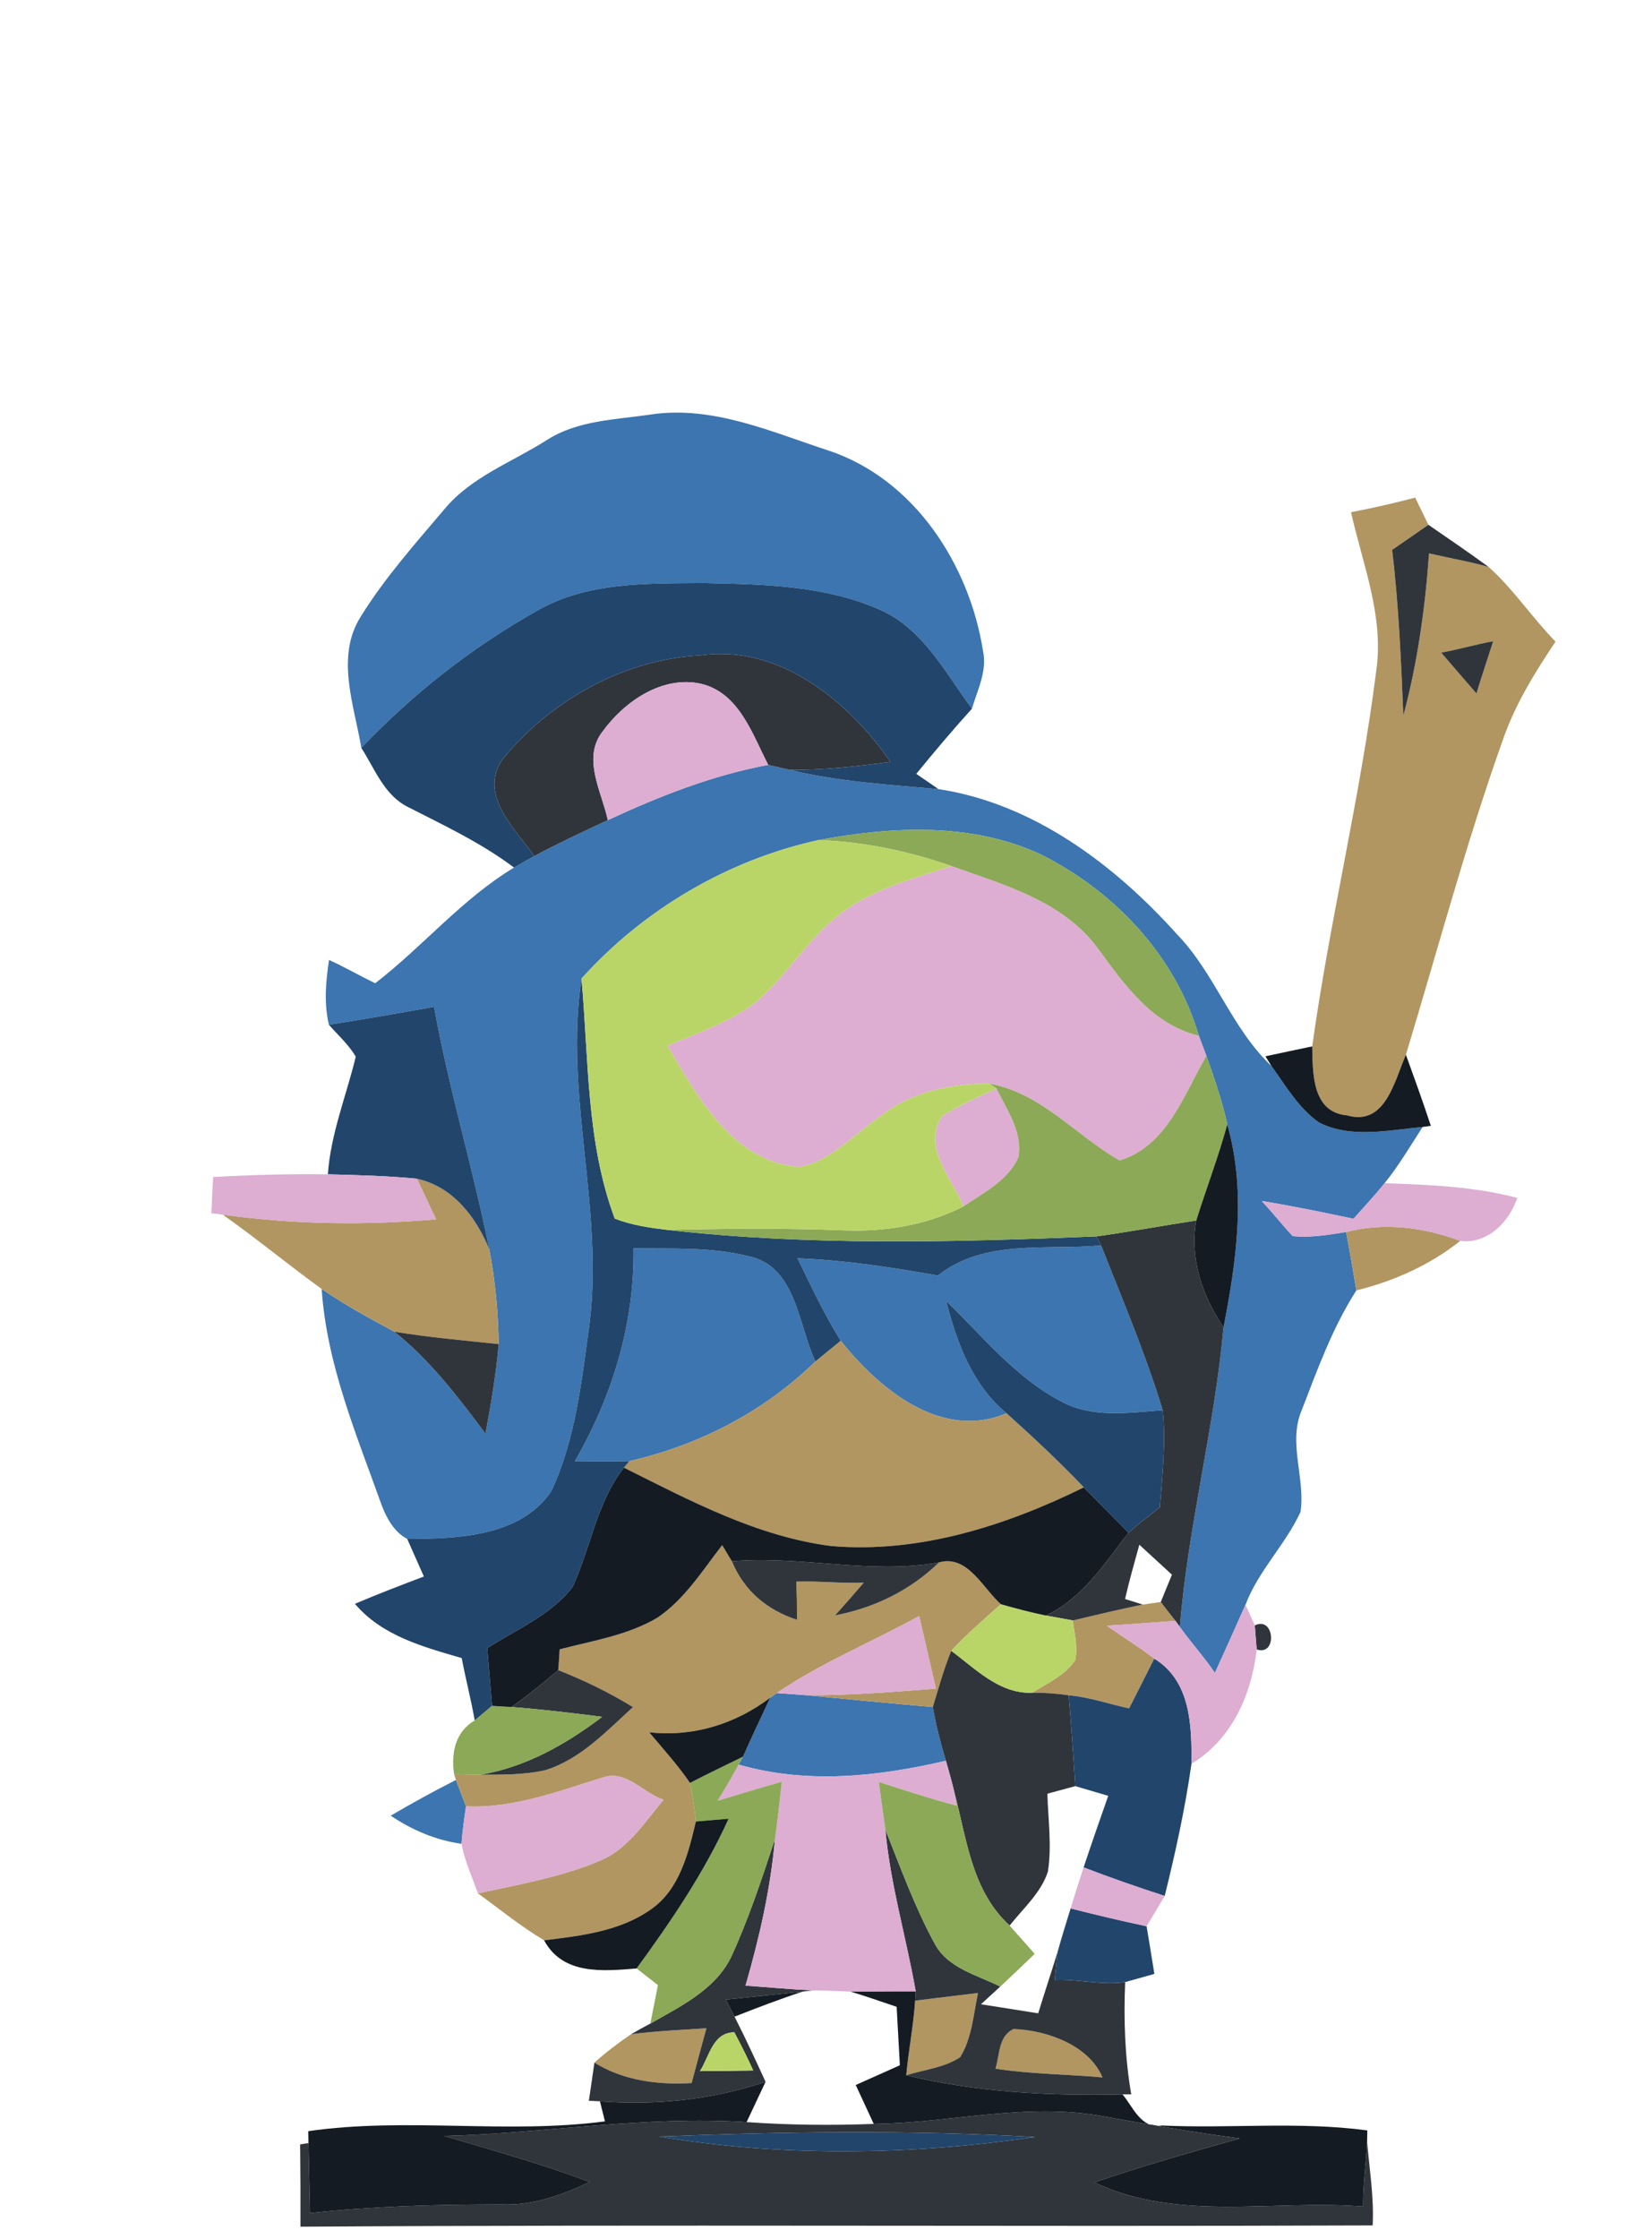 <?xml version="1.0" encoding="UTF-8" ?>
<!DOCTYPE svg PUBLIC "-//W3C//DTD SVG 1.1//EN" "http://www.w3.org/Graphics/SVG/1.1/DTD/svg11.dtd">
<svg width="155pt" height="210pt" viewBox="0 0 155 210" version="1.1" xmlns="http://www.w3.org/2000/svg">
<g id="#3c75afff">
<path fill="#3c75af" opacity="1.00" d=" M 51.28 41.29 C 54.19 39.40 57.78 39.37 61.10 38.87 C 66.90 38.02 72.40 40.52 77.78 42.27 C 85.80 44.96 90.95 52.96 92.23 61.04 C 92.64 62.93 91.71 64.71 91.19 66.47 C 88.73 63.14 86.66 59.08 82.72 57.26 C 77.49 54.89 71.62 54.80 65.99 54.68 C 60.73 54.73 55.10 54.56 50.39 57.28 C 44.28 60.71 38.73 65.08 33.90 70.14 C 33.23 66.12 31.46 61.58 33.86 57.81 C 36.11 54.18 38.97 50.98 41.72 47.73 C 44.24 44.71 48.04 43.35 51.28 41.29 Z" />
<path fill="#3c75af" opacity="1.00" d=" M 72.08 71.74 C 72.59 71.86 73.59 72.09 74.09 72.20 C 78.66 73.32 83.37 73.59 88.05 74.01 C 96.91 75.35 104.53 81.06 110.40 87.59 C 113.99 91.28 115.54 96.44 119.30 99.99 C 120.65 101.85 121.84 103.94 123.76 105.28 C 126.78 106.81 130.28 105.99 133.48 105.70 C 132.32 107.48 131.25 109.32 129.91 110.97 C 128.99 112.13 127.97 113.20 126.99 114.31 C 124.13 113.70 121.27 113.11 118.38 112.64 C 119.38 113.70 120.29 114.86 121.28 115.93 C 122.96 116.11 124.64 115.81 126.30 115.55 C 126.65 117.37 126.95 119.20 127.26 121.03 C 125.04 124.49 123.63 128.38 122.16 132.20 C 120.80 135.29 122.50 138.62 122.02 141.81 C 120.60 144.88 118.07 147.31 116.86 150.51 C 115.91 152.64 114.96 154.77 113.99 156.90 C 112.97 155.40 111.75 154.06 110.70 152.59 C 111.47 143.14 113.94 133.94 114.80 124.50 C 116.01 118.24 116.95 111.72 115.15 105.46 C 114.67 103.27 113.94 101.14 113.19 99.03 C 113.01 98.56 112.66 97.61 112.48 97.14 C 110.30 89.67 104.60 83.63 97.74 80.18 C 91.23 77.11 83.71 77.50 76.80 78.79 C 68.29 80.65 60.39 85.30 54.56 91.78 C 52.92 102.58 56.66 113.34 55.31 124.16 C 54.58 129.47 54.02 134.99 51.71 139.89 C 48.76 144.16 42.90 144.30 38.21 144.34 C 37.00 143.69 36.32 142.47 35.84 141.25 C 33.47 134.61 30.66 128.01 30.18 120.89 C 32.35 122.39 34.68 123.65 37.00 124.90 C 40.37 127.58 42.99 131.04 45.55 134.46 C 46.07 131.68 46.54 128.88 46.79 126.06 C 46.74 123.08 46.47 120.10 45.91 117.18 C 44.38 109.55 42.10 102.09 40.73 94.43 C 37.45 95.02 34.16 95.59 30.86 96.11 C 30.38 94.10 30.57 92.06 30.87 90.03 C 32.34 90.70 33.74 91.51 35.20 92.22 C 39.68 88.77 43.35 84.31 48.23 81.37 C 48.86 81.00 49.49 80.64 50.13 80.29 C 52.39 79.08 54.71 77.99 57.03 76.92 C 61.86 74.68 66.84 72.71 72.08 71.74 Z" />
<path fill="#3c75af" opacity="1.00" d=" M 59.44 117.08 C 63.04 117.13 66.71 116.94 70.23 117.82 C 74.72 118.74 74.88 124.28 76.51 127.69 C 71.67 132.40 65.62 135.53 59.05 137.04 C 57.35 137.08 55.64 137.06 53.94 137.04 C 57.45 130.96 59.54 124.15 59.44 117.08 Z" />
<path fill="#3c75af" opacity="1.00" d=" M 88.00 119.63 C 92.35 116.18 98.15 117.28 103.31 116.81 C 105.33 121.92 107.49 126.99 109.09 132.26 C 105.90 132.50 102.45 133.04 99.51 131.41 C 95.24 129.16 92.18 125.31 88.77 122.01 C 89.78 125.93 91.22 129.89 94.44 132.55 C 88.32 135.14 82.49 130.27 78.88 125.75 C 77.34 123.27 76.09 120.63 74.83 118.01 C 79.26 118.19 83.64 118.86 88.00 119.63 Z" />
<path fill="#3c75af" opacity="1.00" d=" M 72.27 159.22 L 72.88 158.79 C 73.57 158.84 74.94 158.94 75.63 158.99 C 79.59 159.38 83.55 159.76 87.52 160.10 C 87.82 161.81 88.25 163.48 88.75 165.14 C 82.37 166.63 75.70 167.35 69.30 165.50 L 69.71 164.76 C 70.53 162.90 71.41 161.06 72.27 159.22 Z" />
<path fill="#3c75af" opacity="1.00" d=" M 36.66 170.29 C 38.67 169.11 40.71 167.99 42.78 166.94 C 43.02 167.56 43.48 168.80 43.72 169.42 C 43.55 170.59 43.39 171.75 43.30 172.93 C 40.89 172.59 38.66 171.64 36.66 170.29 Z" />
</g>
<g id="#b19662ff">
<path fill="#b19662" opacity="1.00" d=" M 126.76 48.04 C 128.78 47.65 130.79 47.20 132.78 46.67 C 133.09 47.31 133.71 48.58 134.02 49.22 C 132.89 50.01 131.75 50.79 130.62 51.57 C 131.23 56.74 131.46 61.94 131.67 67.13 C 133.00 62.15 133.72 57.03 134.08 51.90 C 135.94 52.34 137.84 52.65 139.68 53.18 C 142.02 55.28 143.76 57.94 145.95 60.18 C 144.06 62.99 142.26 65.90 141.11 69.10 C 137.60 78.90 134.93 88.97 131.91 98.92 C 130.84 101.36 129.99 105.65 126.39 104.61 C 123.09 104.32 123.17 100.64 123.12 98.14 C 124.75 86.38 127.62 74.82 129.11 63.04 C 129.90 57.89 127.87 52.98 126.76 48.04 M 135.22 61.21 C 136.32 62.49 137.42 63.77 138.53 65.04 C 139.03 63.40 139.58 61.77 140.10 60.14 C 138.46 60.44 136.86 60.91 135.22 61.21 Z" />
<path fill="#b19662" opacity="1.00" d=" M 39.11 110.55 C 42.50 111.29 44.65 114.13 45.91 117.18 C 46.47 120.10 46.74 123.08 46.79 126.06 C 43.52 125.72 40.24 125.43 37.00 124.90 C 34.68 123.65 32.35 122.39 30.18 120.89 C 27.04 118.62 24.06 116.15 20.90 113.92 C 27.53 114.84 34.25 114.94 40.91 114.36 C 40.32 113.09 39.71 111.82 39.11 110.55 Z" />
<path fill="#b19662" opacity="1.00" d=" M 126.30 115.55 C 129.88 114.62 133.58 115.10 137.01 116.38 C 134.15 118.66 130.79 120.15 127.26 121.03 C 126.95 119.20 126.65 117.37 126.30 115.55 Z" />
<path fill="#b19662" opacity="1.00" d=" M 76.51 127.69 C 77.29 127.04 78.08 126.39 78.88 125.75 C 82.49 130.27 88.32 135.14 94.44 132.55 C 96.93 134.79 99.38 137.07 101.69 139.50 C 94.37 143.10 86.23 145.71 77.98 145.00 C 71.03 144.11 64.73 140.74 58.54 137.65 L 59.05 137.04 C 65.62 135.53 71.67 132.40 76.51 127.69 Z" />
<path fill="#b19662" opacity="1.00" d=" M 61.67 151.73 C 64.23 150.01 65.89 147.32 67.76 144.92 C 67.98 145.30 68.44 146.05 68.67 146.43 C 69.80 149.19 71.99 151.02 74.78 151.92 C 74.78 150.72 74.76 149.53 74.72 148.34 C 76.83 148.27 78.93 148.52 81.04 148.44 C 80.16 149.47 79.26 150.50 78.34 151.51 C 82.03 150.80 85.40 149.17 88.10 146.54 C 90.77 145.77 92.23 148.98 93.91 150.46 C 92.32 151.88 90.70 153.26 89.25 154.83 C 88.54 156.54 88.07 158.34 87.52 160.10 C 83.55 159.76 79.59 159.38 75.63 158.99 C 79.69 159.02 83.75 158.69 87.81 158.37 C 87.28 156.10 86.76 153.84 86.24 151.57 C 81.80 154.01 77.08 155.94 72.88 158.79 L 72.27 159.22 C 69.00 161.70 65.02 162.93 60.91 162.47 C 62.22 164.03 63.59 165.54 64.74 167.22 C 64.98 168.42 65.16 169.62 65.29 170.84 C 64.58 173.83 63.77 177.19 61.10 179.06 C 58.18 181.14 54.50 181.56 51.05 181.98 C 48.87 180.68 46.90 179.07 44.85 177.58 C 48.74 176.72 52.71 176.05 56.39 174.47 C 58.97 173.36 60.51 170.86 62.26 168.80 C 60.35 168.19 58.73 165.93 56.54 166.72 C 52.36 168.01 48.18 169.62 43.72 169.42 C 43.48 168.80 43.02 167.56 42.78 166.94 L 42.60 166.39 C 43.22 166.41 44.45 166.43 45.07 166.45 C 47.11 166.44 49.17 166.48 51.17 166.02 C 54.47 165.00 56.89 162.37 59.39 160.11 C 57.16 158.74 54.81 157.60 52.38 156.64 C 52.42 156.15 52.48 155.17 52.51 154.69 C 55.61 153.88 58.87 153.38 61.67 151.73 Z" />
<path fill="#b19662" opacity="1.00" d=" M 107.22 150.49 C 107.64 150.43 108.49 150.31 108.91 150.25 C 109.25 150.70 109.94 151.58 110.29 152.02 C 108.14 152.18 106.00 152.35 103.85 152.47 C 105.32 153.52 106.87 154.45 108.30 155.56 C 107.52 157.12 106.73 158.67 105.94 160.23 C 104.05 159.82 102.21 159.17 100.27 159.00 C 99.13 158.83 97.99 158.75 96.84 158.76 C 98.25 157.88 99.90 157.14 100.87 155.73 C 101.15 154.49 100.80 153.21 100.66 151.98 C 102.84 151.46 105.03 150.95 107.22 150.49 Z" />
<path fill="#b19662" opacity="1.00" d=" M 85.86 187.64 C 87.83 187.41 89.79 187.15 91.76 186.92 C 91.33 188.94 91.20 191.14 90.09 192.94 C 88.59 193.94 86.71 194.10 85.03 194.64 C 85.24 192.29 85.71 189.98 85.86 187.64 Z" />
<path fill="#b19662" opacity="1.00" d=" M 59.21 190.79 C 61.56 190.49 63.92 190.38 66.28 190.23 C 65.81 191.94 65.35 193.65 64.89 195.37 C 61.72 195.55 58.52 195.15 55.77 193.45 C 56.86 192.48 58.01 191.60 59.21 190.79 Z" />
<path fill="#b19662" opacity="1.00" d=" M 95.11 190.30 C 98.36 190.43 102.21 191.89 103.44 194.84 C 100.09 194.53 96.72 194.54 93.40 194.02 C 93.81 192.73 93.66 190.96 95.11 190.30 Z" />
</g>
<g id="#30353bff">
<path fill="#30353b" opacity="1.00" d=" M 134.02 49.22 C 135.92 50.53 137.82 51.82 139.68 53.18 C 137.84 52.65 135.94 52.34 134.08 51.90 C 133.72 57.03 133.00 62.15 131.67 67.13 C 131.46 61.94 131.23 56.74 130.62 51.57 C 131.75 50.79 132.89 50.01 134.02 49.22 Z" />
<path fill="#30353b" opacity="1.00" d=" M 135.22 61.21 C 136.86 60.91 138.46 60.44 140.10 60.14 C 139.58 61.77 139.03 63.40 138.53 65.04 C 137.42 63.77 136.32 62.49 135.22 61.21 Z" />
<path fill="#30353b" opacity="1.00" d=" M 65.73 61.46 C 73.11 60.42 79.61 65.75 83.55 71.46 C 80.41 71.87 77.26 72.24 74.09 72.20 C 73.59 72.09 72.59 71.86 72.08 71.74 C 70.58 68.85 69.36 64.99 65.77 64.13 C 62.16 63.33 58.61 65.77 56.56 68.58 C 54.57 71.09 56.46 74.25 57.03 76.92 C 54.71 77.99 52.39 79.08 50.13 80.29 C 48.33 77.73 44.85 74.54 47.15 71.22 C 51.66 65.68 58.53 61.85 65.73 61.46 Z" />
<path fill="#30353b" opacity="1.00" d=" M 102.86 115.96 C 106.00 115.53 109.11 114.94 112.24 114.47 C 111.60 118.05 112.81 121.55 114.80 124.50 C 113.94 133.94 111.47 143.14 110.70 152.59 L 110.29 152.02 C 109.94 151.58 109.25 150.70 108.91 150.25 C 109.17 149.61 109.69 148.33 109.96 147.69 C 108.94 146.75 107.92 145.82 106.90 144.88 C 106.43 146.57 105.95 148.26 105.56 149.97 C 105.97 150.10 106.81 150.36 107.22 150.49 C 105.03 150.95 102.84 151.46 100.66 151.98 C 100.03 151.87 98.76 151.64 98.13 151.52 C 101.58 149.90 103.63 146.64 105.88 143.75 C 106.83 142.91 107.83 142.14 108.83 141.36 C 109.05 138.34 109.41 135.29 109.09 132.26 C 107.49 126.99 105.33 121.92 103.31 116.81 L 102.86 115.96 Z" />
<path fill="#30353b" opacity="1.00" d=" M 37.00 124.90 C 40.24 125.43 43.52 125.72 46.79 126.06 C 46.54 128.88 46.07 131.68 45.55 134.46 C 42.99 131.04 40.37 127.58 37.00 124.90 Z" />
<path fill="#30353b" opacity="1.00" d=" M 68.67 146.43 C 75.16 145.87 81.61 147.70 88.10 146.54 C 85.40 149.17 82.03 150.80 78.34 151.51 C 79.26 150.50 80.16 149.47 81.04 148.44 C 78.93 148.52 76.83 148.27 74.72 148.34 C 74.76 149.53 74.78 150.72 74.78 151.92 C 71.99 151.02 69.80 149.19 68.67 146.43 Z" />
<path fill="#30353b" opacity="1.00" d=" M 117.73 152.45 C 119.58 151.51 119.88 155.35 117.91 154.70 C 117.87 154.14 117.77 153.01 117.73 152.45 Z" />
<path fill="#30353b" opacity="1.00" d=" M 87.52 160.10 C 88.07 158.34 88.54 156.54 89.25 154.83 C 91.53 156.51 93.77 158.88 96.84 158.76 C 97.99 158.75 99.13 158.83 100.27 159.00 C 100.52 161.84 100.71 164.68 100.89 167.52 C 100.23 167.70 98.92 168.05 98.27 168.23 C 98.34 170.66 98.70 173.11 98.32 175.54 C 97.67 177.54 96.00 178.98 94.73 180.60 C 91.18 177.35 90.70 172.50 89.55 168.12 C 89.31 167.12 89.04 166.13 88.75 165.14 C 88.25 163.48 87.82 161.81 87.52 160.10 Z" />
<path fill="#30353b" opacity="1.00" d=" M 52.38 156.64 C 54.81 157.60 57.16 158.74 59.39 160.11 C 56.89 162.37 54.47 165.00 51.17 166.02 C 49.17 166.48 47.11 166.44 45.07 166.45 C 49.32 165.74 53.11 163.59 56.50 161.02 C 53.67 160.66 50.84 160.32 48.00 160.10 C 49.51 159.01 50.97 157.84 52.38 156.64 Z" />
<path fill="#30353b" opacity="1.00" d=" M 83.07 171.59 C 84.52 175.23 85.86 178.94 87.75 182.39 C 89.01 184.63 91.71 185.24 93.85 186.32 C 93.40 186.73 92.49 187.56 92.04 187.98 C 93.83 188.25 95.62 188.55 97.41 188.83 C 98.00 186.90 98.64 184.99 99.23 183.07 C 99.16 183.73 99.03 185.04 98.96 185.70 C 101.17 185.60 103.36 186.22 105.57 185.90 C 105.42 189.42 105.54 192.95 106.14 196.43 L 105.32 196.43 C 98.51 196.59 91.67 196.24 85.03 194.64 C 86.71 194.10 88.59 193.94 90.09 192.94 C 91.20 191.14 91.33 188.94 91.76 186.92 C 89.79 187.15 87.83 187.41 85.86 187.64 L 85.92 186.78 C 85.03 181.70 83.53 176.74 83.07 171.59 M 95.11 190.30 C 93.66 190.96 93.81 192.73 93.40 194.02 C 96.72 194.54 100.09 194.53 103.44 194.84 C 102.21 191.89 98.36 190.43 95.11 190.30 Z" />
<path fill="#30353b" opacity="1.00" d=" M 68.57 183.61 C 70.23 180.01 71.47 176.24 72.71 172.48 C 72.30 177.15 71.25 181.73 69.95 186.23 C 72.06 186.38 74.16 186.58 76.28 186.68 L 75.31 186.79 C 72.91 187.05 70.51 187.30 68.10 187.54 C 68.37 188.07 68.64 188.61 68.92 189.14 C 69.94 191.15 70.89 193.20 71.83 195.25 C 66.83 196.93 61.54 197.48 56.29 197.08 L 55.25 197.03 C 55.42 195.84 55.61 194.65 55.77 193.45 C 58.52 195.15 61.72 195.55 64.89 195.37 C 65.35 193.65 65.81 191.94 66.28 190.23 C 63.92 190.38 61.56 190.49 59.21 190.79 C 59.81 190.44 60.41 190.11 61.02 189.79 C 63.84 188.17 67.05 186.64 68.57 183.61 M 65.67 194.25 C 67.34 194.24 69.01 194.22 70.67 194.19 C 70.12 192.97 69.52 191.78 68.90 190.61 C 66.87 190.61 66.56 192.89 65.67 194.25 Z" />
<path fill="#30353b" opacity="1.00" d=" M 41.68 200.33 C 51.15 200.08 60.58 198.41 70.05 199.03 C 74.02 199.31 78.00 199.35 81.98 199.20 C 89.20 199.12 96.42 197.13 103.62 198.51 C 107.84 199.26 112.06 200.01 116.32 200.56 C 111.75 201.86 107.17 203.14 102.68 204.69 C 110.55 208.42 119.51 206.27 127.89 206.95 C 127.87 204.90 128.19 202.87 128.27 200.83 C 128.48 203.46 128.93 206.07 128.79 208.72 C 95.26 208.85 61.72 208.62 28.19 208.84 C 28.20 206.27 28.19 203.69 28.16 201.12 L 28.94 201.00 C 28.99 203.19 29.04 205.37 29.09 207.56 C 35.07 206.91 41.09 206.75 47.11 206.75 C 50.01 206.86 52.75 205.86 55.33 204.65 C 50.86 202.96 46.25 201.68 41.68 200.33 M 61.85 200.39 C 73.51 202.32 85.47 202.13 97.14 200.43 C 85.39 199.76 73.61 199.91 61.85 200.39 Z" />
</g>
<g id="#22456bff">
<path fill="#22456b" opacity="1.00" d=" M 50.39 57.28 C 55.10 54.56 60.73 54.73 65.99 54.68 C 71.62 54.80 77.49 54.89 82.72 57.26 C 86.66 59.08 88.73 63.14 91.19 66.47 C 89.39 68.46 87.67 70.50 85.97 72.58 C 86.49 72.93 87.53 73.65 88.05 74.01 C 83.37 73.59 78.66 73.32 74.09 72.20 C 77.26 72.24 80.41 71.87 83.55 71.46 C 79.61 65.75 73.11 60.42 65.73 61.46 C 58.53 61.85 51.66 65.68 47.15 71.22 C 44.85 74.54 48.33 77.73 50.13 80.29 C 49.49 80.64 48.86 81.00 48.23 81.37 C 45.16 79.06 41.67 77.42 38.26 75.68 C 36.05 74.58 35.16 72.10 33.90 70.14 C 38.73 65.08 44.28 60.71 50.39 57.28 Z" />
<path fill="#22456b" opacity="1.00" d=" M 55.31 124.16 C 56.66 113.34 52.92 102.58 54.56 91.78 C 55.24 99.29 55.00 107.15 57.68 114.29 C 59.25 114.91 60.95 115.15 62.61 115.35 C 75.97 116.86 89.46 116.51 102.86 115.96 L 103.31 116.81 C 98.15 117.28 92.35 116.18 88.00 119.63 C 83.64 118.86 79.26 118.19 74.83 118.01 C 76.09 120.63 77.34 123.27 78.88 125.75 C 78.08 126.39 77.29 127.04 76.51 127.69 C 74.88 124.28 74.72 118.74 70.23 117.82 C 66.71 116.94 63.04 117.13 59.44 117.08 C 59.54 124.15 57.45 130.96 53.94 137.04 C 55.64 137.06 57.35 137.08 59.05 137.04 L 58.54 137.65 C 55.98 140.94 55.43 145.16 53.72 148.85 C 51.69 151.49 48.46 152.81 45.72 154.58 C 45.87 156.39 46.02 158.19 46.17 159.99 C 45.76 160.34 44.95 161.02 44.54 161.36 C 44.20 159.40 43.69 157.47 43.32 155.51 C 39.69 154.45 35.85 153.43 33.30 150.42 C 35.44 149.51 37.60 148.68 39.77 147.86 C 39.25 146.68 38.73 145.51 38.21 144.34 C 42.90 144.30 48.76 144.16 51.71 139.89 C 54.02 134.99 54.58 129.47 55.31 124.16 Z" />
<path fill="#22456b" opacity="1.00" d=" M 30.86 96.11 C 34.16 95.59 37.45 95.02 40.73 94.43 C 42.10 102.09 44.38 109.55 45.91 117.18 C 44.65 114.13 42.50 111.29 39.11 110.55 C 36.33 110.28 33.55 110.21 30.76 110.14 C 31.03 106.33 32.49 102.78 33.38 99.11 C 32.73 97.98 31.71 97.09 30.86 96.11 Z" />
<path fill="#22456b" opacity="1.00" d=" M 88.77 122.01 C 92.18 125.31 95.24 129.16 99.51 131.41 C 102.45 133.04 105.90 132.50 109.09 132.26 C 109.41 135.29 109.05 138.34 108.83 141.36 C 107.83 142.14 106.83 142.91 105.88 143.75 C 104.48 142.33 103.08 140.92 101.69 139.50 C 99.38 137.07 96.93 134.79 94.44 132.55 C 91.22 129.89 89.78 125.93 88.77 122.01 Z" />
<path fill="#22456b" opacity="1.00" d=" M 105.94 160.23 C 106.73 158.67 107.52 157.12 108.30 155.56 C 111.73 157.66 111.82 161.84 111.79 165.42 C 111.20 169.60 110.29 173.73 109.28 177.82 C 106.72 176.99 104.18 176.11 101.67 175.14 C 102.42 172.89 103.20 170.66 103.98 168.43 C 103.21 168.20 101.66 167.75 100.89 167.52 C 100.71 164.68 100.52 161.84 100.27 159.00 C 102.21 159.17 104.05 159.82 105.94 160.23 Z" />
<path fill="#22456b" opacity="1.00" d=" M 100.45 178.99 C 102.82 179.59 105.19 180.16 107.58 180.66 C 107.83 182.15 108.07 183.64 108.31 185.13 C 107.62 185.32 106.25 185.71 105.57 185.90 C 103.36 186.22 101.17 185.60 98.96 185.70 C 99.03 185.04 99.16 183.73 99.23 183.07 C 99.61 181.70 100.03 180.35 100.45 178.99 Z" />
<path fill="#22456b" opacity="1.00" d=" M 61.85 200.39 C 73.61 199.91 85.39 199.76 97.14 200.43 C 85.47 202.13 73.51 202.32 61.85 200.39 Z" />
</g>
<g id="#ddadd2ff">
<path fill="#ddadd2" opacity="1.00" d=" M 56.56 68.58 C 58.61 65.77 62.16 63.33 65.77 64.13 C 69.36 64.99 70.58 68.85 72.08 71.74 C 66.84 72.71 61.86 74.68 57.03 76.92 C 56.46 74.25 54.57 71.09 56.56 68.58 Z" />
<path fill="#ddadd2" opacity="1.00" d=" M 78.81 85.73 C 81.87 83.38 85.68 82.41 89.28 81.23 C 94.21 82.99 99.76 84.51 103.02 88.96 C 105.52 92.37 108.09 96.07 112.48 97.14 C 112.66 97.61 113.01 98.56 113.19 99.03 C 111.09 102.65 109.48 107.53 105.04 108.84 C 100.92 106.49 97.71 102.51 92.81 101.63 C 89.23 101.62 85.49 102.40 82.63 104.68 C 80.15 106.32 78.02 108.90 75.00 109.45 C 68.78 109.00 65.45 102.87 62.63 98.08 C 65.51 96.87 68.54 95.83 71.04 93.91 C 73.86 91.41 75.81 88.06 78.81 85.73 Z" />
<path fill="#ddadd2" opacity="1.00" d=" M 88.36 104.71 C 89.98 103.67 91.76 102.90 93.50 102.09 C 94.46 104.09 96.00 106.21 95.55 108.55 C 94.58 110.72 92.29 111.87 90.41 113.14 C 89.31 110.55 86.53 107.59 88.36 104.71 Z" />
<path fill="#ddadd2" opacity="1.00" d=" M 20.00 110.39 C 23.59 110.19 27.18 110.09 30.76 110.14 C 33.55 110.21 36.33 110.28 39.11 110.55 C 39.71 111.82 40.32 113.09 40.91 114.36 C 34.25 114.94 27.53 114.84 20.90 113.92 L 19.84 113.79 C 19.88 112.66 19.93 111.52 20.00 110.39 Z" />
<path fill="#ddadd2" opacity="1.00" d=" M 129.91 110.97 C 134.09 111.12 138.30 111.28 142.36 112.35 C 141.62 114.60 139.53 116.72 137.01 116.38 C 133.58 115.10 129.88 114.62 126.30 115.55 C 124.64 115.81 122.96 116.11 121.28 115.93 C 120.29 114.86 119.38 113.70 118.38 112.64 C 121.27 113.11 124.13 113.70 126.99 114.31 C 127.97 113.20 128.99 112.13 129.91 110.97 Z" />
<path fill="#ddadd2" opacity="1.00" d=" M 72.88 158.79 C 77.08 155.94 81.80 154.01 86.24 151.57 C 86.76 153.84 87.28 156.10 87.81 158.37 C 83.75 158.69 79.69 159.02 75.63 158.99 C 74.94 158.94 73.57 158.84 72.88 158.79 Z" />
<path fill="#ddadd2" opacity="1.00" d=" M 116.86 150.51 C 117.08 150.99 117.51 151.96 117.73 152.45 C 117.77 153.01 117.87 154.14 117.91 154.70 C 117.44 158.92 115.56 163.17 111.79 165.42 C 111.82 161.84 111.73 157.66 108.30 155.56 C 106.87 154.45 105.32 153.52 103.85 152.47 C 106.00 152.35 108.14 152.18 110.29 152.02 L 110.70 152.59 C 111.75 154.06 112.97 155.40 113.99 156.90 C 114.96 154.77 115.91 152.64 116.86 150.51 Z" />
<path fill="#ddadd2" opacity="1.00" d=" M 69.30 165.50 C 75.70 167.35 82.37 166.63 88.75 165.14 C 89.04 166.13 89.31 167.12 89.55 168.12 C 89.61 168.43 89.72 169.05 89.78 169.36 C 87.31 168.71 84.89 167.91 82.46 167.14 C 82.66 168.63 82.85 170.11 83.07 171.59 C 83.53 176.74 85.03 181.70 85.92 186.78 C 83.88 186.77 81.84 186.81 79.80 186.79 C 78.63 186.73 77.45 186.69 76.28 186.68 C 74.16 186.58 72.06 186.38 69.95 186.23 C 71.25 181.73 72.30 177.15 72.71 172.48 C 72.96 170.69 73.16 168.90 73.35 167.11 C 71.33 167.67 69.34 168.30 67.33 168.89 C 68.02 167.78 68.67 166.65 69.30 165.50 Z" />
<path fill="#ddadd2" opacity="1.00" d=" M 56.54 166.72 C 58.73 165.93 60.35 168.19 62.26 168.80 C 60.51 170.86 58.97 173.36 56.39 174.47 C 52.71 176.05 48.74 176.72 44.85 177.58 C 44.29 176.04 43.60 174.54 43.30 172.93 C 43.39 171.75 43.55 170.59 43.72 169.42 C 48.18 169.62 52.36 168.01 56.54 166.72 Z" />
<path fill="#ddadd2" opacity="1.00" d=" M 100.45 178.99 C 100.84 177.70 101.25 176.42 101.67 175.14 C 104.18 176.11 106.72 176.99 109.28 177.82 C 108.72 178.77 108.15 179.72 107.58 180.66 C 105.19 180.16 102.82 179.59 100.45 178.99 Z" />
</g>
<g id="#8ba956ff">
<path fill="#8ba956" opacity="1.00" d=" M 76.80 78.79 C 83.71 77.50 91.23 77.11 97.74 80.18 C 104.60 83.63 110.30 89.67 112.48 97.14 C 108.09 96.07 105.52 92.37 103.02 88.96 C 99.76 84.51 94.21 82.99 89.28 81.23 C 85.26 79.83 81.06 78.94 76.80 78.79 Z" />
<path fill="#8ba956" opacity="1.00" d=" M 113.19 99.03 C 113.94 101.14 114.67 103.27 115.15 105.46 C 114.32 108.51 113.18 111.46 112.24 114.47 C 109.11 114.94 106.00 115.53 102.86 115.96 C 89.46 116.51 75.97 116.86 62.61 115.35 C 68.09 115.23 73.57 115.17 79.05 115.39 C 82.95 115.56 86.91 114.93 90.41 113.14 C 92.29 111.87 94.58 110.72 95.55 108.55 C 96.00 106.21 94.46 104.09 93.50 102.09 L 92.81 101.63 C 97.71 102.51 100.92 106.49 105.04 108.84 C 109.48 107.53 111.09 102.65 113.19 99.03 Z" />
<path fill="#8ba956" opacity="1.00" d=" M 46.17 159.99 C 46.63 160.02 47.54 160.08 48.00 160.10 C 50.84 160.32 53.67 160.66 56.50 161.02 C 53.11 163.59 49.32 165.74 45.07 166.45 C 44.45 166.43 43.22 166.41 42.60 166.39 C 42.33 164.42 42.69 162.44 44.54 161.36 C 44.95 161.02 45.76 160.34 46.17 159.99 Z" />
<path fill="#8ba956" opacity="1.00" d=" M 64.74 167.22 C 66.38 166.36 68.05 165.58 69.71 164.76 L 69.30 165.50 C 68.67 166.65 68.02 167.78 67.33 168.89 C 69.34 168.30 71.33 167.67 73.35 167.11 C 73.16 168.90 72.96 170.69 72.71 172.48 C 71.47 176.24 70.23 180.01 68.57 183.61 C 67.05 186.64 63.84 188.17 61.02 189.79 C 61.26 188.58 61.49 187.38 61.73 186.18 C 61.23 185.79 60.23 185.01 59.73 184.62 C 62.97 180.18 66.08 175.61 68.36 170.58 C 67.33 170.66 66.31 170.75 65.29 170.84 C 65.16 169.62 64.98 168.42 64.74 167.22 Z" />
<path fill="#8ba956" opacity="1.00" d=" M 82.46 167.14 C 84.89 167.91 87.31 168.71 89.78 169.36 C 89.72 169.05 89.61 168.43 89.55 168.12 C 90.70 172.50 91.18 177.35 94.73 180.60 C 95.51 181.48 96.30 182.36 97.08 183.25 C 96.01 184.28 94.94 185.31 93.85 186.32 C 91.71 185.24 89.01 184.63 87.75 182.39 C 85.86 178.94 84.52 175.23 83.07 171.59 C 82.85 170.11 82.66 168.63 82.46 167.14 Z" />
</g>
<g id="#bad567ff">
<path fill="#bad567" opacity="1.00" d=" M 54.56 91.78 C 60.39 85.30 68.29 80.65 76.80 78.79 C 81.06 78.94 85.26 79.83 89.28 81.23 C 85.68 82.41 81.87 83.38 78.81 85.73 C 75.81 88.06 73.86 91.41 71.04 93.91 C 68.54 95.83 65.51 96.87 62.63 98.08 C 65.45 102.87 68.78 109.00 75.00 109.45 C 78.02 108.90 80.15 106.32 82.63 104.68 C 85.49 102.40 89.23 101.62 92.81 101.63 L 93.50 102.09 C 91.76 102.90 89.98 103.67 88.36 104.71 C 86.53 107.59 89.31 110.55 90.41 113.14 C 86.91 114.93 82.95 115.56 79.05 115.39 C 73.57 115.17 68.09 115.23 62.61 115.35 C 60.95 115.15 59.25 114.91 57.68 114.29 C 55.00 107.15 55.24 99.29 54.56 91.78 Z" />
<path fill="#bad567" opacity="1.00" d=" M 93.91 150.46 C 95.30 150.85 96.71 151.23 98.13 151.52 C 98.76 151.64 100.03 151.87 100.66 151.98 C 100.80 153.21 101.15 154.49 100.87 155.73 C 99.90 157.14 98.25 157.88 96.84 158.76 C 93.77 158.88 91.53 156.51 89.25 154.83 C 90.70 153.26 92.32 151.88 93.91 150.46 Z" />
<path fill="#bad567" opacity="1.00" d=" M 65.67 194.25 C 66.56 192.89 66.87 190.61 68.90 190.61 C 69.52 191.78 70.12 192.97 70.67 194.19 C 69.01 194.22 67.34 194.24 65.67 194.25 Z" />
</g>
<g id="#141b23ff">
<path fill="#141b23" opacity="1.00" d=" M 118.73 99.07 C 119.83 98.83 122.02 98.37 123.12 98.14 C 123.17 100.64 123.09 104.32 126.39 104.61 C 129.99 105.65 130.84 101.36 131.91 98.92 C 132.71 101.13 133.51 103.35 134.25 105.59 L 133.48 105.70 C 130.28 105.99 126.78 106.81 123.76 105.28 C 121.84 103.94 120.65 101.85 119.30 99.99 L 118.73 99.07 Z" />
<path fill="#141b23" opacity="1.00" d=" M 115.15 105.46 C 116.95 111.72 116.01 118.24 114.80 124.50 C 112.81 121.55 111.60 118.05 112.24 114.47 C 113.18 111.46 114.32 108.51 115.15 105.46 Z" />
<path fill="#141b23" opacity="1.00" d=" M 53.72 148.85 C 55.43 145.16 55.98 140.94 58.54 137.65 C 64.73 140.74 71.03 144.11 77.98 145.00 C 86.23 145.71 94.37 143.10 101.69 139.50 C 103.08 140.92 104.48 142.33 105.88 143.75 C 103.63 146.64 101.58 149.90 98.13 151.52 C 96.71 151.23 95.30 150.85 93.91 150.46 C 92.23 148.98 90.77 145.77 88.10 146.54 C 81.61 147.70 75.16 145.87 68.67 146.43 C 68.44 146.05 67.98 145.30 67.76 144.92 C 65.89 147.32 64.23 150.01 61.67 151.73 C 58.87 153.38 55.61 153.88 52.51 154.69 C 52.48 155.17 52.42 156.15 52.38 156.64 C 50.97 157.84 49.51 159.01 48.00 160.10 C 47.54 160.08 46.63 160.02 46.17 159.99 C 46.02 158.19 45.87 156.39 45.72 154.58 C 48.46 152.81 51.69 151.49 53.72 148.85 Z" />
<path fill="#141b23" opacity="1.00" d=" M 60.91 162.47 C 65.02 162.93 69.00 161.70 72.27 159.22 C 71.41 161.06 70.53 162.90 69.71 164.76 C 68.05 165.58 66.38 166.36 64.74 167.22 C 63.59 165.54 62.22 164.03 60.91 162.47 Z" />
<path fill="#141b23" opacity="1.00" d=" M 65.29 170.84 C 66.31 170.75 67.33 170.66 68.36 170.58 C 66.08 175.61 62.97 180.18 59.73 184.62 C 56.56 184.88 52.81 185.25 51.05 181.98 C 54.50 181.56 58.18 181.14 61.10 179.06 C 63.77 177.19 64.58 173.83 65.29 170.84 Z" />
<path fill="#141b23" opacity="1.00" d=" M 68.10 187.54 C 70.51 187.30 72.91 187.05 75.31 186.79 C 73.15 187.50 71.03 188.31 68.92 189.14 C 68.64 188.61 68.37 188.07 68.10 187.54 Z" />
<path fill="#141b23" opacity="1.00" d=" M 79.80 186.79 C 81.84 186.81 83.88 186.77 85.92 186.78 L 85.86 187.64 C 85.71 189.98 85.24 192.29 85.03 194.64 C 91.67 196.24 98.51 196.59 105.32 196.43 C 106.35 197.65 107.03 199.67 109.00 199.35 C 115.42 199.65 121.88 198.95 128.29 199.81 L 128.27 200.83 C 128.19 202.87 127.87 204.90 127.89 206.95 C 119.51 206.27 110.55 208.42 102.68 204.69 C 107.17 203.14 111.75 201.86 116.32 200.56 C 112.06 200.01 107.84 199.26 103.62 198.51 C 96.42 197.13 89.20 199.12 81.98 199.20 C 81.42 197.98 80.85 196.76 80.29 195.55 C 81.67 194.93 83.05 194.31 84.43 193.70 C 84.33 191.87 84.23 190.05 84.13 188.22 C 82.69 187.73 81.25 187.23 79.80 186.79 Z" />
<path fill="#141b23" opacity="1.00" d=" M 71.83 195.25 C 71.23 196.51 70.64 197.77 70.05 199.03 C 60.58 198.41 51.15 200.08 41.68 200.33 C 46.25 201.68 50.86 202.96 55.33 204.65 C 52.75 205.86 50.01 206.86 47.11 206.75 C 41.09 206.75 35.07 206.91 29.09 207.56 C 29.04 205.37 28.99 203.19 28.94 201.00 L 28.92 199.88 C 38.15 198.55 47.52 200.18 56.76 198.96 C 56.64 198.49 56.41 197.55 56.29 197.08 C 61.54 197.48 66.83 196.93 71.83 195.25 Z" />
</g>
</svg>
